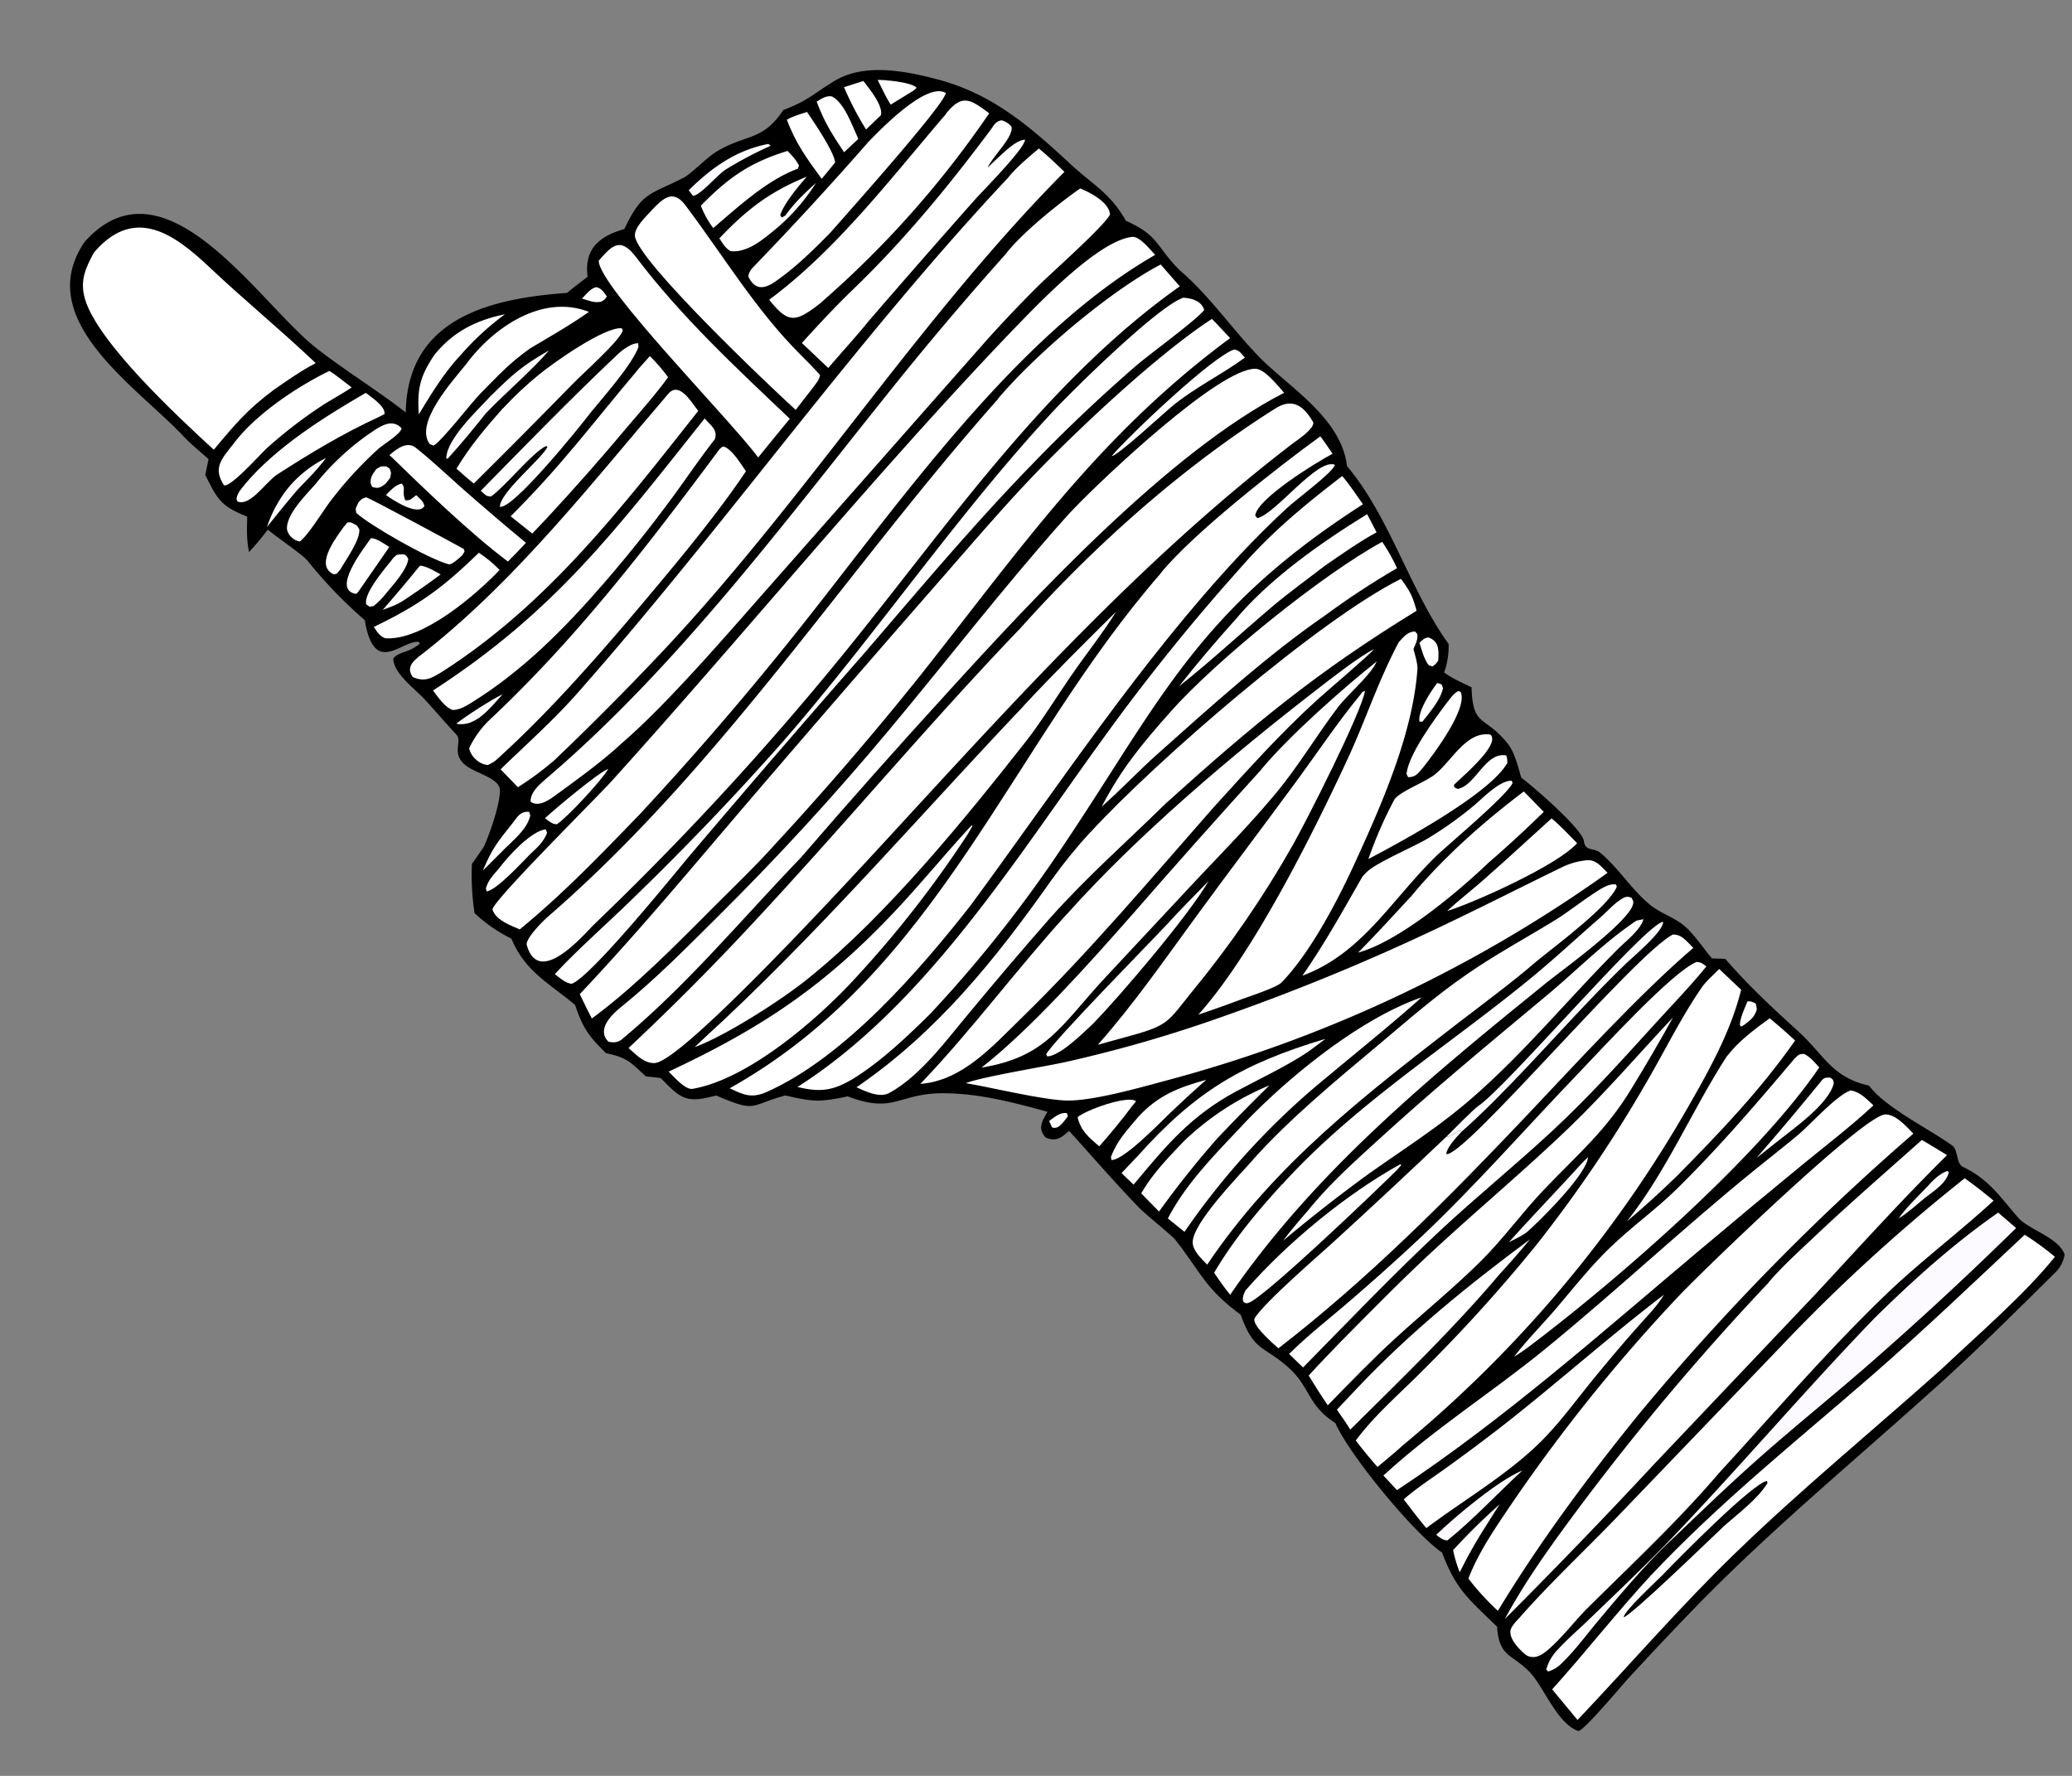 <svg width="45" height="38.572" viewBox="0 0 45 38.572" fill="none" xmlns="http://www.w3.org/2000/svg"><rect x="0" y="0" width="45" height="38.572" fill="#808080" stroke="none"/><path d="M1.857 5.232c1.735 -1.897 3.754 1.334 4.996 2.315 0.633 0.498 1.317 0.911 1.959 1.411 0.035 -2.046 1.823 -2.475 3.503 -2.596 0.136 -0.117 0.303 -0.237 0.446 -0.35 -0.079 -0.619 0.267 -0.884 0.798 -1.037 0.391 -0.821 0.544 -0.731 1.315 -1.129 0.249 -0.168 0.483 -0.44 0.741 -0.585 0.634 -0.353 0.96 -0.214 1.397 -0.871 0.563 -0.217 0.618 -0.333 1.111 -0.631 0.646 -0.395 1.542 -0.218 2.226 -0.038 1.211 0.316 2.027 1.034 2.916 1.857 0.471 0.436 0.846 0.615 1.189 1.218 0.72 0.318 0.656 0.566 1.167 1.073 0.656 0.56 1.147 1.293 1.734 1.891 0.639 0.651 1.773 1.312 1.901 2.366 0.924 1.09 1.375 2.718 2.205 3.859a1.688 1.688 0 0 1 -0.097 0.62c0.161 0.124 0.409 0.232 0.595 0.322 0.027 0.88 0.277 0.595 0.781 1.218 0.155 0.192 0.229 0.504 0.297 0.744 0.261 0.192 1.326 1.114 1.362 1.379 0.033 0.235 0.209 0.132 0.361 0.258 0.406 0.339 0.694 0.829 1.106 1.149 0.234 0.18 0.532 0.263 0.75 0.466 0.207 0.191 0.381 0.459 0.563 0.675l0.29 0.01c0.518 0.595 1.004 1.045 1.586 1.574 0.561 0.511 0.723 0.997 1.537 1.18 0.35 0.472 1.305 0.941 1.8 1.295 0.14 0.087 0.085 0.394 0.243 0.471 0.581 0.282 0.798 0.651 1.208 1.114 0.221 0.244 0.871 0.426 0.997 0.786a0.709 0.709 0 0 1 -0.181 0.37c-0.908 0.899 -1.855 1.844 -2.806 2.685 -1.669 1.5 -3.39 2.929 -4.966 4.54q-0.787 0.81 -1.551 1.644c-0.124 0.137 -0.969 1.143 -1.061 1.111 -0.45 -0.158 -0.739 -0.937 -1.037 -1.261 -0.384 -0.416 -0.686 -0.33 -0.723 -1.002 -0.627 -0.615 -0.884 -0.791 -1.197 -1.613 -0.61 -0.415 -2.016 -2.122 -2.317 -2.813 -0.585 -0.37 -0.547 -0.755 -0.965 -1.155 -0.555 -0.53 -0.8 -0.364 -1.089 -1.196 -0.781 -0.578 -0.845 -0.89 -1.416 -1.622 -0.08 -0.102 -0.629 -0.538 -0.785 -0.696 -0.53 -0.547 -1.015 -1.113 -1.528 -1.676 -0.165 0.15 -0.286 0.241 -0.506 0.145 -0.187 -0.199 -0.077 -0.359 0.038 -0.56 -0.73 -0.199 -1.456 -0.393 -2.22 -0.402 -1.019 -0.016 -1.09 0.461 -2.118 0.068 -0.623 0.128 -0.739 0.12 -1.359 -0.02 -0.786 0.214 -0.608 0.384 -1.5 0 -0.654 0.178 -0.762 0.074 -1.205 -0.38l-0.322 -0.035c-0.35 -0.326 -0.405 -0.402 -0.866 -0.505 -0.383 -0.381 -0.496 -0.535 -0.67 -1.046 -0.572 -0.479 -1.083 -0.723 -1.383 -1.44a3.262 3.262 0 0 1 -0.801 -0.555 5.625 5.625 0 0 1 -0.057 -1.069c0.035 -0.048 0.258 -0.358 0.272 -0.4 0.124 -0.281 0.344 -0.91 0.336 -1.205 -0.008 -0.269 -0.572 -0.367 -0.781 -0.566 -0.265 -0.249 -0.033 -0.498 -0.161 -0.633 -0.225 -0.243 -0.443 -0.495 -0.664 -0.739 -0.213 -0.24 -0.704 -0.584 -0.71 -0.916 0.12 -0.158 0.325 -0.113 0.578 -0.325l-0.024 -0.037c-0.378 -0.04 -0.969 0.765 -1.172 -0.472a9.9 9.9 0 0 1 -1.245 -1.293c-0.101 -0.126 -0.678 -0.516 -0.862 -0.674a5.625 5.625 0 0 1 -0.409 0.488c-0.054 -0.296 -0.045 -0.474 -0.038 -0.77 -0.572 -0.229 -0.639 -0.361 -0.911 -0.905l0.071 -0.345c-0.164 -0.144 -0.389 -0.331 -0.535 -0.485 -1.016 -1.09 -3.327 -2.553 -2.143 -4.251" fill="black"/><path d="M22.129 13.68c1.61 -1.803 3.528 -3.522 5.573 -4.81 0.383 -0.241 0.627 -0.035 0.822 0.308 0.003 0.153 -0.345 0.375 -0.477 0.476 -3.06 2.351 -5.659 5.179 -8.267 8.011 -0.723 0.785 -4.912 5.398 -5.564 5.424 -0.228 0.01 -0.406 -0.19 -0.566 -0.326a55.125 55.125 0 0 0 2.78 -2.798c1.935 -2.08 3.721 -4.22 5.696 -6.285" fill="white"/><path d="M22.362 10.416c1.002 -1.055 2.783 -2.727 3.959 -3.489 0.131 0.131 0.267 0.282 0.395 0.417 -2.876 2.125 -4.56 4.591 -6.741 7.342a67.5 67.5 0 0 1 -3.145 3.655c-0.421 0.472 -0.978 1.004 -1.429 1.458 -0.766 0.768 -1.672 1.683 -2.547 2.321 -0.089 -0.168 -0.178 -0.353 -0.263 -0.527 1.302 -1.383 2.37 -2.671 3.6 -4.11q2.049 -2.393 4.122 -4.763c0.672 -0.766 1.352 -1.568 2.051 -2.306" fill="white"/><path d="M21.675 8.66c0.817 -0.97 2.42 -2.33 3.533 -2.915l0.415 0.474c-2.679 1.894 -4.684 4.691 -6.706 7.237a64.688 64.688 0 0 1 -6.004 6.612c-0.205 0.196 -1.205 1.402 -1.472 0.459 -0.038 -0.132 0.344 -0.518 0.462 -0.62 3.791 -3.284 6.48 -7.531 9.776 -11.245" fill="white"/><path d="M21.998 7.167c0.49 -0.504 1.838 -1.942 2.592 -2.022 0.155 -0.016 0.384 0.267 0.498 0.391 -3.034 1.743 -5.565 5.403 -7.74 8.134a68.625 68.625 0 0 1 -3.455 4.017c-0.844 0.873 -1.667 1.731 -2.605 2.499 -0.204 -0.089 -0.528 -0.205 -0.592 -0.436 0.048 -0.229 2.243 -2.403 2.599 -2.797 2.924 -3.237 5.688 -6.638 8.703 -9.787" fill="white"/><path d="M25.21 12.446c0.696 -0.856 2.546 -2.303 3.465 -2.969 0.08 0.101 0.189 0.267 0.265 0.378 -0.342 0.181 -1.647 0.98 -1.679 1.345l0.048 0.054c0.393 -0.089 1.305 -1.315 1.683 -1.159 -0.04 0.165 -0.834 0.746 -1.048 0.945q-0.522 0.485 -1.012 1.006c-2.17 2.322 -3.972 5.067 -5.862 7.632 -1.095 1.394 -2.724 3.286 -4.42 4.039 -0.333 0.147 -0.502 0.06 -0.803 -0.08 4.552 -2.546 6.074 -7.409 9.367 -11.19" fill="white"/><path d="M21.912 3.836c0.169 -0.205 0.446 -0.44 0.65 -0.61 0.192 0.156 0.376 0.334 0.556 0.506 -3.19 3.214 -5.708 7.24 -8.839 10.533a63 63 0 0 1 -2.24 2.248 6.75 6.75 0 0 1 -0.791 0.585l-0.376 -0.389c0.551 -0.535 1.126 -1.045 1.64 -1.622 3.252 -3.676 6.029 -7.657 9.402 -11.249" fill="white"/><path d="M36.606 28c0.439 -0.455 3.89 -3.804 4.345 -3.795 0.236 0.007 0.448 0.261 0.604 0.417a51.75 51.75 0 0 0 -5.93 6.054c-1.123 1.383 -2.17 2.788 -3.094 4.311a5.625 5.625 0 0 1 -0.64 -0.701c0.223 -0.584 0.601 -1.123 0.948 -1.638a36.563 36.563 0 0 1 3.766 -4.651" fill="white"/><path d="M35.865 34.207c1.464 -1.559 3.147 -2.905 4.758 -4.305 1.146 -0.997 2.243 -2.047 3.35 -3.084q0.344 0.218 0.656 0.479c-0.652 0.815 -1.69 1.708 -2.464 2.44 -1.484 1.327 -3.034 2.598 -4.463 3.982 -1.203 1.163 -2.292 2.427 -3.441 3.638l-0.551 -0.665c0.735 -0.815 1.409 -1.679 2.153 -2.485" fill="white"/><path d="M36.147 34.167c0.325 -0.337 1.912 -1.948 2.228 -2.002l0.011 0.048c-0.221 0.353 -0.62 0.646 -0.931 0.921 -0.25 0.232 -2.049 1.982 -2.195 1.992 0.035 -0.161 0.728 -0.794 0.888 -0.957" fill="black"/><path d="M21.85 5.508c0.333 -0.438 1.158 -1.103 1.611 -1.415 0.218 0.09 0.634 0.303 0.645 0.569 -0.131 0.255 -1.25 1.245 -1.537 1.528q-0.603 0.597 -1.17 1.231l-4.692 5.32c-0.9 1.017 -2.203 2.542 -3.206 3.404 -0.415 0.386 -0.915 0.747 -1.371 1.081 -0.164 0.117 -0.409 0.322 -0.606 0.187 -0.01 -0.224 0.234 -0.409 0.395 -0.55 2.819 -2.419 5.11 -5.511 7.433 -8.404a70.875 70.875 0 0 1 2.498 -2.95" fill="white"/><path d="M36.99 21.405c0.102 -0.128 0.232 -0.241 0.348 -0.359l0.476 0.451c-0.217 0.884 -0.678 1.718 -1.126 2.502a26.887 26.887 0 0 1 -6.231 7.401c-0.173 0.161 -0.36 0.31 -0.541 0.462a11.25 11.25 0 0 1 -0.471 -0.574c0.413 -0.561 0.98 -1.04 1.467 -1.535a33.75 33.75 0 0 0 2.476 -2.74 29.25 29.25 0 0 0 2.366 -3.498c0.409 -0.701 0.772 -1.45 1.238 -2.115" fill="white"/><path d="m2.044 5.483 0.038 -0.046c0.862 -0.956 1.703 -0.353 2.464 0.364 0.753 0.712 1.559 1.371 2.311 2.086 -0.314 0.161 -0.631 0.386 -0.92 0.586 -0.563 0.421 -0.846 0.757 -1.294 1.295 -0.744 -0.682 -2.523 -2.33 -2.797 -3.273 -0.116 -0.395 0.008 -0.667 0.196 -1.014" fill="white"/><path d="m2.498 5.804 0.108 -0.095c0.772 -0.642 1.677 0.511 2.099 1.047l-0.383 0.442a4.05 4.05 0 0 1 -0.744 0.629c-0.634 -0.474 -1.492 -1.158 -1.08 -2.022" fill="white"/><path d="M38.655 29.268a38.25 38.25 0 0 1 4.015 -3.676c0.218 0.155 0.423 0.316 0.627 0.486 -0.766 0.704 -1.596 1.324 -2.35 2.049 -1.27 1.222 -2.42 2.569 -3.612 3.865 -0.88 1.032 -1.874 1.96 -2.836 2.915 -0.301 0.297 -0.573 0.668 -0.893 0.938 -0.083 0.069 -0.192 0.145 -0.305 0.146a0.281 0.281 0 0 1 -0.198 -0.077c-0.125 -0.113 -0.303 -0.297 -0.301 -0.472 0 -0.102 0.124 -0.225 0.19 -0.296 0.652 -0.743 1.383 -1.428 2.07 -2.137z" fill="white"/><path d="M20.97 23.528c0.327 -0.134 1.692 -0.358 2.134 -0.453a29.25 29.25 0 0 0 3.483 -1.006q2.388 -0.84 4.673 -1.928c0.897 -0.426 1.785 -0.878 2.677 -1.312a1.575 1.575 0 0 1 0.53 -0.145c0.198 -0.015 0.305 0.136 0.446 0.272q-0.108 0.08 -0.221 0.158a29.588 29.588 0 0 1 -9.364 4.355c-0.569 0.153 -1.608 0.45 -2.176 0.434 -0.539 -0.02 -1.597 -0.28 -2.183 -0.378" fill="white"/><path d="M23.134 11.253q0.08 -0.095 0.168 -0.184c0.659 -0.69 3.166 -3.061 3.96 -3.06 0.205 0 0.494 0.376 0.627 0.522 -2.496 1.281 -5.416 4.425 -7.328 6.528q-1.608 1.76 -3.166 3.566c-1.279 1.329 -2.471 2.772 -3.894 3.953 -0.083 0.069 -0.187 0.069 -0.285 0.049 -0.267 -0.26 0.06 -0.584 0.272 -0.755 0.739 -0.595 1.415 -1.282 2.089 -1.951q1.945 -1.928 3.702 -4.031c1.309 -1.565 2.48 -3.095 3.852 -4.636" fill="white"/><path d="M26.935 12.34c0.679 -0.781 1.397 -1.371 2.216 -2.001 0.161 0.192 0.305 0.407 0.45 0.614 -3.764 2.411 -4.467 4.453 -6.816 7.868a28.125 28.125 0 0 1 -2.585 3.202c-0.493 0.486 -1.059 1.026 -1.65 1.393 -0.448 0.277 -0.739 0.313 -1.23 0.192 2.79 -1.775 4.756 -4.985 6.678 -7.624a45 45 0 0 1 2.937 -3.644" fill="white"/><path d="M23.691 18.067c1.393 -1.517 4.935 -4.597 6.735 -5.495 0.198 0.27 0.252 0.372 0.34 0.693 -2.186 1.339 -3.578 2.498 -5.455 4.192 -0.871 0.856 -1.695 1.574 -2.523 2.502q-0.882 1.006 -1.735 2.037c-0.481 0.574 -1.07 1.383 -1.743 1.744 -0.209 0.113 -0.507 -0.035 -0.71 -0.124 1.76 -1.205 3.02 -2.78 4.242 -4.51q0.391 -0.547 0.846 -1.04" fill="white"/><path d="M38.41 27.853c0.303 -0.353 0.665 -0.679 1.004 -1 0.758 -0.717 1.546 -1.399 2.325 -2.094q0.272 0.161 0.547 0.33c-0.99 0.978 -1.916 2.005 -2.86 3.022l-3.48 3.667a130.5 130.5 0 0 1 -3.262 3.384c0.474 -0.88 1.07 -1.692 1.666 -2.491a55.125 55.125 0 0 1 4.062 -4.814" fill="white"/><path d="M27.763 29.285c-0.168 -0.151 -0.593 -0.524 -0.511 -0.659 0.213 -0.345 1.407 -1.375 1.664 -1.61q1.253 -1.144 2.485 -2.316c0.202 -0.044 0.209 -0.136 0.327 -0.145l0.011 0.029c-0.095 0.102 -0.326 0.344 -0.327 0.483 0.389 0.072 4.115 -4.366 4.921 -4.77 0.199 0 0.29 0.142 0.442 0.291 -1.181 1.012 -2.587 2.553 -3.647 3.672 -1.686 1.778 -3.42 3.524 -5.364 5.025" fill="white"/><path d="M30.376 13.951c0.102 -0.11 0.196 -0.237 0.358 -0.234l0.045 0.052c0.02 0.128 -0.033 0.207 -0.082 0.33 0.027 0.091 0.097 0.336 0.087 0.434 -0.1 1.424 -0.8 2.995 -1.394 4.286 -0.363 0.787 -0.944 1.888 -1.556 2.519 -0.102 0.108 -0.705 0.305 -0.873 0.367a29.25 29.25 0 0 1 -0.937 0.334c1.183 -1.313 2.478 -3.905 3.243 -5.553 0.383 -0.822 0.657 -1.681 1.109 -2.533" fill="white"/><path d="M23.159 19.869c1.535 -1.724 3.599 -3.468 5.429 -4.883 0.29 -0.225 0.941 -0.735 1.248 -0.884 -0.042 0.078 -1.075 0.957 -1.222 1.092 -0.811 0.736 -1.518 1.53 -2.255 2.339 -1.366 1.554 -2.708 3.15 -4.188 4.592 -0.619 0.603 -1.276 1.349 -2.183 1.417 1.092 -1.137 2.082 -2.48 3.171 -3.676" fill="white"/><path d="M27.209 25.19c0.818 -0.91 1.804 -1.721 2.743 -2.508 0.615 -0.518 1.226 -1.051 1.888 -1.509 0.627 -0.438 1.302 -0.799 1.953 -1.2 0.282 -0.178 0.541 -0.386 0.82 -0.569 0.131 -0.083 0.325 -0.226 0.485 -0.192l0.016 0.046c-0.173 0.431 -1.334 1.284 -1.744 1.622 -0.54 0.465 -1.118 0.89 -1.683 1.324 -2.051 1.585 -4.003 3.081 -5.469 5.263 -0.123 -0.128 -0.313 -0.297 -0.315 -0.483 -0.003 -0.423 1.014 -1.458 1.308 -1.792" fill="white"/><path d="M30.045 32.048c1.095 -1.008 2.351 -1.801 3.503 -2.74 1.564 -1.275 3.029 -2.659 4.597 -3.927 0.303 -0.246 0.61 -0.483 0.91 -0.735 0.29 -0.246 0.81 -0.839 1.134 -0.963 0.209 0.03 0.349 0.187 0.498 0.325 -0.477 0.446 -1.002 0.848 -1.511 1.263q-1.109 0.91 -2.205 1.833c-2.153 1.807 -4.282 3.708 -6.631 5.261z" fill="white"/><path d="M29.155 29.105c0.69 -0.701 1.375 -1.397 2.1 -2.06 0.937 -0.86 1.912 -1.677 2.83 -2.56 0.787 -0.758 1.501 -1.591 2.25 -2.388q-0.421 0.761 -0.874 1.501c-0.569 0.955 -1.182 1.456 -1.936 2.248 -0.474 0.499 -0.882 1.068 -1.371 1.552 -0.587 0.581 -1.233 1.106 -1.844 1.664 -0.51 0.466 -0.99 0.965 -1.473 1.46 -0.145 -0.209 -0.28 -0.429 -0.415 -0.645 0.236 -0.263 0.486 -0.515 0.731 -0.772" fill="white"/><path d="M22.228 15.334c0.631 -0.682 1.348 -1.391 2.009 -2.046 -0.244 0.407 -0.708 0.997 -0.991 1.413 -0.269 0.391 -0.667 1.025 -0.946 1.377 -1.33 1.695 -3.034 3.79 -4.707 5.14 -0.555 0.462 -1.833 1.282 -2.508 1.526q0.314 -0.297 0.63 -0.587c2.294 -2.155 4.347 -4.54 6.514 -6.821" fill="white"/><path d="M29.534 15.104c0.066 -0.085 0.027 -0.064 0.111 -0.1 -0.074 0.474 -1.298 2.877 -1.563 3.342q-0.955 1.688 -2.186 3.184c-0.53 0.657 -0.507 0.735 -1.326 0.961l-0.727 0.201c0.795 -0.899 1.451 -1.853 2.159 -2.819 0.713 -0.975 1.442 -1.936 2.157 -2.909 0.453 -0.618 0.889 -1.271 1.374 -1.861" fill="white"/><path d="M15.571 9.831c0.033 -0.046 0.101 -0.151 0.164 -0.126 0.175 0.069 0.36 0.381 0.466 0.53 -0.556 0.835 -1.374 1.833 -2.022 2.603 -1.047 1.253 -2.212 2.599 -3.423 3.687 -0.055 0.04 -0.1 0.061 -0.158 0.09 -0.191 -0.01 -0.375 -0.187 -0.409 -0.364a2.137 2.137 0 0 1 0.417 -0.59c1.902 -1.781 3.413 -3.747 4.966 -5.831" fill="white"/><path d="M14.517 8.548c0.241 -0.267 0.493 0.183 0.648 0.376 -1.673 2.115 -3.272 4.203 -5.57 5.671 -0.221 0.132 -0.364 0.226 -0.631 0.111 -0.181 -0.255 0.089 -0.407 0.28 -0.56 2.004 -1.587 3.623 -3.674 5.276 -5.6" fill="white"/><path d="M22.961 8.839c0.476 -0.498 2.195 -2.186 2.738 -2.373 0.184 0.011 0.402 0.072 0.453 0.269 -0.187 0.232 -1.163 0.938 -1.474 1.205q-1.172 1.015 -2.251 2.133c-1.279 1.313 -2.486 2.756 -3.681 4.143q-1.928 2.198 -3.818 4.428c-0.371 0.448 -2.131 2.613 -2.517 2.724 -0.144 -0.025 -0.241 -0.12 -0.36 -0.209 0.413 -0.462 1.175 -1.136 1.644 -1.596a60.75 60.75 0 0 0 3.297 -3.442c2.032 -2.331 3.881 -5.063 5.966 -7.28" fill="white"/><path d="M14.142 4.578c0.252 -0.265 0.47 -0.481 0.741 -0.123 0.82 1.087 1.54 2.294 2.509 3.255 0.145 0.145 0.281 0.282 0.417 0.434 -0.008 0.102 -0.102 0.205 -0.168 0.294l-0.36 0.465c-0.533 -0.483 -3.461 -3.259 -3.492 -3.782 -0.011 -0.184 0.236 -0.412 0.353 -0.541" fill="white"/><path d="M27.392 16.711c0.619 -0.739 1.756 -1.746 2.508 -2.345 -0.126 0.296 -0.627 0.71 -0.845 0.998 -0.461 0.609 -0.862 1.287 -1.35 1.871 -0.53 0.637 -1.123 1.244 -1.692 1.845l-2.005 2.148c-0.97 1.043 -1.267 1.726 -2.692 1.96 1.07 -0.834 2.385 -2.313 3.289 -3.341q1.379 -1.582 2.789 -3.134" fill="white"/><path d="M27.853 25.719c1.565 -1.73 3.633 -3.022 5.425 -4.499 0.506 -0.417 0.99 -0.869 1.486 -1.3 0.147 -0.128 0.296 -0.301 0.466 -0.402 0.078 -0.048 0.116 -0.048 0.201 -0.021 0.027 0.054 0.048 0.068 0.038 0.128 -0.055 0.371 -1.542 1.447 -1.874 1.712 -2.511 2.033 -5.033 4.098 -6.878 6.785a6.75 6.75 0 0 1 -0.348 -0.479c0.421 -0.716 0.924 -1.315 1.481 -1.927" fill="white"/><path d="M9.406 14.996c2.643 -1.711 3.975 -3.492 5.897 -5.907 0.142 0.161 0.29 0.246 0.221 0.453 -0.28 0.35 -0.614 0.844 -0.889 1.218q-0.717 0.979 -1.508 1.894c-0.867 0.997 -1.755 1.902 -2.88 2.603 -0.137 0.083 -0.247 0.155 -0.412 0.165 -0.173 -0.057 -0.322 -0.28 -0.431 -0.427" fill="white"/><path d="M40.732 28.608c0.84 -0.824 1.694 -1.594 2.665 -2.271l0.389 0.336a74.25 74.25 0 0 1 -3.195 2.958c-0.828 0.723 -1.688 1.411 -2.508 2.144 -0.637 0.569 -1.253 1.167 -1.872 1.756 -0.547 0.53 -1.051 1.134 -1.54 1.718 -0.241 0.29 -0.476 0.61 -0.747 0.869a0.675 0.675 0 0 1 -0.301 0.187l-0.042 -0.044a1.012 1.012 0 0 1 0.26 -0.442c0.209 -0.228 0.45 -0.432 0.672 -0.648 0.608 -0.586 1.227 -1.171 1.812 -1.782 1.497 -1.568 2.899 -3.22 4.407 -4.781" fill="#FCFAFE"/><path d="M20.543 2.472c0.359 -0.451 0.54 -0.305 0.941 -0.012a21.488 21.488 0 0 1 -3.687 4.141c-0.522 0.402 -0.675 0.432 -1.092 -0.091 1.472 -1.091 2.645 -2.643 3.84 -4.034" fill="white"/><path d="M13.004 5.661c0.296 -0.344 0.476 -0.515 0.807 -0.079 0.983 1.298 2.164 2.395 3.342 3.513l-0.36 0.439 -0.327 0.402c-0.586 -0.799 -3.472 -3.723 -3.463 -4.275" fill="white"/><path d="M21.531 2.797c0.066 -0.1 0.103 -0.162 0.221 -0.184a0.427 0.427 0 0 1 0.215 0.136c0.048 0.215 -0.348 0.582 -0.498 0.852l-0.022 0.042q0.132 -0.128 0.269 -0.254c0.117 -0.11 0.381 -0.36 0.547 -0.353 -0.029 0.214 -0.89 1.078 -1.085 1.295a259.875 259.875 0 0 0 -2.316 2.647c-0.252 0.315 -0.599 0.69 -0.873 1.015l-0.574 -0.543c0.348 -0.384 0.71 -0.775 1.081 -1.134 1.129 -1.083 2.105 -2.27 3.036 -3.52" fill="white"/><path d="M28.433 26.261c0.476 -0.586 1.075 -1.115 1.632 -1.622 1.16 -1.055 2.37 -2.052 3.573 -3.057 0.629 -0.528 1.238 -1.15 1.924 -1.599l-0.015 0.011 0.145 -0.029 -0.003 0.01c0.011 -0.038 0.012 -0.022 0.008 -0.042 -0.025 0.225 -0.38 0.505 -0.54 0.66 -1.101 1.101 -2.089 2.319 -3.277 3.333 -0.682 0.582 -1.44 1.061 -2.168 1.579a33.75 33.75 0 0 0 -1.844 1.442c0.178 -0.241 0.372 -0.462 0.566 -0.686" fill="white"/><path d="M25.413 15.468c1.009 -1.137 3.303 -2.989 4.606 -3.7q0.183 0.27 0.322 0.572 -0.811 0.472 -1.567 1.03c-1.218 0.835 -2.517 2.009 -3.621 2.994 -0.417 0.37 -0.807 0.789 -1.226 1.155 0.427 -0.821 0.878 -1.366 1.486 -2.049" fill="white"/><path d="M38.985 22.983c0.08 -0.077 0.079 -0.087 0.192 -0.093 0.136 0.061 0.232 0.184 0.334 0.294 -1.317 1.94 -4.308 4.548 -6.203 5.987a4.5 4.5 0 0 1 -0.425 0.297c0.27 -0.352 0.59 -0.674 0.879 -1.009 0.415 -0.483 0.812 -0.997 1.279 -1.431 0.448 -0.421 0.944 -0.78 1.384 -1.212 0.911 -0.897 1.735 -1.86 2.558 -2.834" fill="white"/><path d="M27.997 29.407c0.381 -0.378 0.799 -0.708 1.205 -1.053q0.848 -0.723 1.663 -1.488c1.197 -1.132 2.286 -2.381 3.43 -3.571 0.483 -0.502 2.035 -2.203 2.555 -2.403 0.106 0.011 0.126 0.035 0.209 0.099 -0.363 0.448 -0.774 0.867 -1.159 1.293 -0.71 0.783 -1.419 1.567 -2.195 2.286 -0.787 0.731 -1.627 1.413 -2.414 2.145 -1.028 0.96 -2.004 1.981 -2.991 2.986z" fill="white"/><path d="M30.485 32.566c0.27 -0.237 0.581 -0.438 0.873 -0.648q0.675 -0.483 1.326 -0.99c1.167 -0.918 2.274 -1.906 3.455 -2.808a2.813 2.813 0 0 1 -0.291 0.386q-0.656 0.723 -1.271 1.481c-0.394 0.484 -0.77 1.008 -1.225 1.433 -0.708 0.664 -1.599 1.189 -2.376 1.77q-0.25 -0.305 -0.49 -0.627" fill="white"/><path d="M14.519 23.276c2.133 -0.997 3.526 -1.956 5.137 -3.721 0.483 -0.53 0.961 -1.109 1.447 -1.63l0.016 0.016 -0.1 0.175a23.625 23.625 0 0 1 -2.523 3.216c-0.762 0.815 -2.243 2.108 -3.454 2.317 -0.156 0.027 -0.402 -0.258 -0.521 -0.375" fill="white"/><path d="M18.832 3.112c0.277 -0.29 1.295 -1.345 1.708 -1.092 -0.021 0.247 -2.145 2.621 -2.509 3.036 -0.364 0.372 -0.768 0.768 -1.2 1.064 -0.252 0.173 -0.443 0.169 -0.578 -0.113 0.003 -0.082 0.064 -0.165 0.123 -0.223a76.5 76.5 0 0 0 2.459 -2.673" fill="white"/><path d="M37.508 22.939c0.25 -0.326 0.595 -0.582 0.926 -0.822q0.286 0.235 0.552 0.483c-0.755 1.08 -1.649 2.013 -2.572 2.948q-0.522 0.507 -1.08 0.98c0.873 -1.109 1.411 -2.411 2.17 -3.588" fill="white"/><path d="M26.962 24.462c0.972 -1.032 2.555 -2.331 3.913 -2.8 -0.656 0.587 -1.345 1.137 -2.021 1.703a16.088 16.088 0 0 0 -3.129 3.39l-0.361 -0.29c0.391 -0.758 1.023 -1.391 1.6 -2.004" fill="white"/><path d="M29.595 19.034a1.125 1.125 0 0 1 0.11 -0.113c0.199 -0.184 0.981 -0.524 1.275 -0.693q0.533 -0.318 1.012 -0.716c0.207 -0.17 0.575 -0.564 0.839 -0.555l0.02 0.048c-0.12 0.269 -1.334 1.282 -1.653 1.582 -0.975 0.948 -1.61 2.122 -2.913 2.605 0.49 -0.704 0.884 -1.419 1.309 -2.16" fill="white"/><path d="M13.818 8.071c0.061 -0.08 0.223 -0.252 0.296 -0.337 0.168 0.168 0.252 0.27 0.396 0.457 -0.213 0.305 -0.621 0.772 -0.871 1.064q-0.848 1.015 -1.748 1.984l-0.331 0.35 -0.47 -0.375c1.125 -1.125 1.73 -1.96 2.727 -3.14" fill="white"/><path d="M10.932 8.861q0.363 -0.391 0.776 -0.727c0.324 -0.265 1.424 -1.042 1.796 -1.004l0.022 0.052c-0.087 0.24 -0.852 0.912 -1.103 1.172q-1.056 1.081 -2.133 2.148c-0.124 -0.097 -0.258 -0.217 -0.376 -0.322 0.291 -0.488 0.64 -0.897 1.014 -1.319" fill="white"/><path d="M30.665 19.447c0.686 -0.829 1.571 -1.609 2.43 -2.257l0.432 0.443a25.875 25.875 0 0 1 -1.197 1.103c-0.659 0.631 -1.948 1.715 -2.835 1.954 0.402 -0.404 0.783 -0.826 1.171 -1.242" fill="white"/><path d="M10.118 7.915c0.587 -0.795 1.655 -1.54 2.673 -1.141 -0.396 0.28 -0.852 0.54 -1.272 0.789 -0.45 0.316 -0.709 0.604 -1.081 0.98 -0.214 0.217 -0.846 1.045 -1.024 1.136l-0.079 -0.033c-0.344 -0.45 0.494 -1.371 0.785 -1.732" fill="white"/><path d="M30.286 17.362c0.117 -0.17 0.667 -0.375 0.876 -0.54 0.37 -0.294 0.683 -0.948 1.207 -0.867 0.228 0.214 -0.608 0.907 -0.791 1.092l0.007 0.052 0.074 0.037c0.396 -0.08 0.601 -0.812 1.056 -0.728 0.02 0.077 0.02 0.083 0.022 0.161 -0.376 0.675 -2.315 1.718 -3.018 2.089a9 9 0 0 1 0.567 -1.297" fill="white"/><path d="M29.472 30.154c1.136 -1.205 2.427 -2.25 3.756 -3.236q-0.318 0.386 -0.656 0.753c-1.011 1.196 -2.137 2.277 -3.247 3.38 -0.089 -0.15 -0.192 -0.29 -0.29 -0.434z" fill="white"/><path d="M10.44 10.661c0.974 -0.991 1.956 -2.004 2.969 -2.959 0.102 -0.097 0.305 -0.254 0.449 -0.246l0.01 0.078c-0.146 0.394 -0.749 1.069 -1.036 1.422 -0.25 0.327 -1.683 2.105 -1.976 2.052 0.001 -0.315 0.905 -1.037 1.035 -1.302l-0.033 -0.018c-0.301 0.144 -0.863 0.856 -1.193 1.096 -0.131 -0.012 -0.102 -0.024 -0.225 -0.125" fill="white"/><path d="M5.063 9.65c0.472 -0.642 1.383 -1.248 2.089 -1.593 0.142 0.085 0.349 0.254 0.485 0.358 -0.165 0.113 -0.391 0.24 -0.566 0.345a10.125 10.125 0 0 0 -1.26 0.96c-0.17 0.155 -0.795 0.865 -0.945 0.82 -0.252 -0.38 -0.042 -0.582 0.195 -0.889" fill="white"/><path d="M8.458 9.884c0.145 -0.123 0.376 -0.314 0.569 -0.161 0.327 0.258 0.637 0.551 0.948 0.829q0.713 0.631 1.447 1.238c-0.124 0.136 -0.26 0.272 -0.391 0.407 -0.826 -0.621 -1.82 -1.582 -2.574 -2.315" fill="white"/><path d="M26.804 13.489c0.75 -0.91 1.894 -1.71 2.888 -2.322l0.205 0.396c-0.345 0.181 -0.8 0.502 -1.121 0.723 -0.398 0.308 -0.755 0.56 -1.146 0.89 -0.679 0.575 -1.326 1.18 -2.024 1.73q0.575 -0.727 1.196 -1.417" fill="white"/><path d="M5.315 10.522c0.682 -0.81 1.721 -1.463 2.63 -1.99 0.135 0.11 0.426 0.291 0.406 0.462l-0.135 0.068c-0.762 0.35 -1.484 0.785 -2.187 1.238 -0.258 0.165 -0.592 0.708 -0.871 0.592l-0.022 -0.056c0.025 -0.136 0.091 -0.202 0.178 -0.31" fill="white"/><path d="M8.12 13.616c0.987 -0.476 1.484 -0.839 2.281 -1.611 0.205 0.145 0.274 0.198 0.45 0.375 -0.504 0.527 -1.647 1.523 -2.463 1.484 -0.111 -0.007 -0.214 -0.158 -0.269 -0.247" fill="white"/><path d="M24.707 25.11c1.27 -1.417 2.268 -2.002 4.077 -2.547 -0.113 0.093 -0.278 0.209 -0.398 0.297 -0.431 0.29 -1.078 0.596 -1.546 0.848 -0.981 0.529 -1.52 1.181 -2.221 2.022 -0.08 -0.072 -0.183 -0.178 -0.261 -0.252z" fill="white"/><path d="M6.869 10.492a5.625 5.625 0 0 1 1.135 -1.061c0.225 -0.15 0.493 -0.364 0.716 -0.131 -0.007 0.124 -0.4 0.352 -0.522 0.466a8.438 8.438 0 0 0 -1.028 1.127c-0.161 0.214 -0.477 0.732 -0.657 0.867 -0.142 -0.015 -0.286 -0.165 -0.281 -0.296 0.008 -0.326 0.434 -0.735 0.642 -0.975" fill="white"/><path d="M25.691 24.807a5.962 5.962 0 0 1 1.878 -1.233 40.5 40.5 0 0 0 -1.144 1.165q-0.664 0.757 -1.253 1.575l-0.386 -0.394c0.243 -0.426 0.573 -0.762 0.907 -1.114" fill="white"/><path d="M31.434 19.784c0.244 -0.229 0.516 -0.438 0.768 -0.659 0.505 -0.443 0.998 -0.9 1.495 -1.35 0.198 0.165 0.375 0.355 0.555 0.538 -0.413 0.472 -2.203 1.278 -2.817 1.473" fill="white"/><path d="M27.052 28.025c0.89 -1.02 2.172 -2.081 3.357 -2.737l0.025 0.016 -0.097 0.11c-0.417 0.416 -2.921 2.813 -3.228 2.885 -0.061 0.016 -0.057 0.005 -0.108 -0.027 -0.024 -0.097 0.01 -0.158 0.048 -0.246" fill="white"/><path d="M15.222 4.467c0.596 -0.61 1.07 -0.941 1.883 -1.189 0.1 0.108 0.178 0.183 0.247 0.316l-0.022 0.069c-0.675 0.249 -1.29 0.824 -1.84 1.29a2.025 2.025 0 0 1 -0.269 -0.485" fill="white"/><path d="M7.782 10.912c0.066 -0.069 0.074 -0.08 0.168 -0.111 0.071 0.011 1.897 0.997 2.123 1.123l0.016 0.057 -0.052 0.083c-0.064 0.057 -0.229 0.211 -0.294 0.192 -0.451 -0.123 -1.71 -0.846 -2.005 -1.115 -0.025 -0.12 -0.011 -0.093 0.048 -0.229" fill="white"/><path d="M25.334 20.089c0.281 -0.314 0.62 -0.648 0.916 -0.955 -0.45 0.772 -1.912 2.48 -2.499 3.089 -0.221 0.205 -0.717 0.705 -1.004 0.723l-0.027 -0.045c0.136 -0.274 2.257 -2.43 2.614 -2.813" fill="white"/><path d="M15.622 5.178c0.595 -0.627 1.092 -1.012 1.901 -1.341 -0.171 0.192 -0.51 0.601 -0.578 0.839l0.034 0.048 0.077 -0.042c0.192 -0.272 0.418 -0.486 0.665 -0.708a4.275 4.275 0 0 1 -0.941 1.056c-0.252 0.205 -0.566 0.459 -0.907 0.425 -0.113 -0.052 -0.178 -0.171 -0.25 -0.277" fill="white"/><path d="M31.4 24.702c0.111 -0.113 0.615 -0.621 0.702 -0.678 0.609 -0.402 3.635 -3.962 4.017 -4.003 0.016 0.199 -0.623 0.735 -0.794 0.896q-0.395 0.381 -0.772 0.777c-0.857 0.893 -1.901 2.085 -2.814 2.89l-0.011 -0.029c-0.12 0.008 -0.128 0.103 -0.33 0.145" fill="#FCFAFE"/><path d="M9.429 7.714c0.404 -0.504 0.911 -0.761 1.537 -0.888a5.962 5.962 0 0 0 -0.95 0.873c-0.371 0.396 -0.64 0.84 -0.921 1.302 -0.034 -0.564 0.024 -0.818 0.336 -1.289" fill="white"/><path d="M24.724 24.255c0.434 -0.47 0.879 -0.637 1.473 -0.803q-0.394 0.348 -0.772 0.71l-0.087 0.085c-0.221 0.215 -0.943 0.952 -1.199 0.948l-0.012 -0.064c0.137 -0.367 0.348 -0.578 0.597 -0.876" fill="white"/><path d="M31.431 15.255c0.074 -0.095 0.137 -0.195 0.243 -0.247l0.049 0.022c0.161 0.353 -0.578 1.341 -0.811 1.633 -0.101 0.119 -0.161 0.221 -0.331 0.217l-0.033 -0.069c0.034 -0.418 0.618 -1.207 0.882 -1.557" fill="white"/><path d="M17.089 2.6c0.134 -0.078 0.29 -0.12 0.439 -0.168 0.161 0.241 0.574 0.84 0.61 1.092 -0.085 0.114 -0.199 0.246 -0.292 0.36 -0.319 -0.434 -0.567 -0.772 -0.757 -1.286" fill="white"/><path d="M23.404 24.264c0.181 -0.155 1.089 -0.485 1.27 -0.345l-0.085 0.103q-0.339 0.453 -0.716 0.876c-0.232 -0.202 -0.4 -0.334 -0.47 -0.634" fill="white"/><path d="M24.144 9.905c0.393 -0.461 2.203 -2.178 2.667 -2.316 0.126 0.038 0.125 0.069 0.225 0.178 -0.488 0.361 -1.057 0.633 -1.556 1.036 -0.217 0.178 -1.194 1.089 -1.334 1.103" fill="white"/><path d="M10.665 8.593c0.483 -0.476 0.683 -0.654 1.26 -0.983 -0.36 0.423 -0.954 0.929 -1.37 1.363 -0.282 0.355 -0.527 0.65 -0.829 0.987l-0.034 -0.001c0.005 -0.426 0.67 -1.037 0.972 -1.366" fill="#FCFAFE"/><path d="M17.739 2.206c0.113 -0.068 0.201 -0.131 0.326 -0.113 0.272 0.136 0.442 0.631 0.576 0.924l-0.31 0.29c-0.267 -0.405 -0.421 -0.639 -0.595 -1.101" fill="white"/><path d="M8.055 11.689c0.116 -0.005 0.299 0.128 0.4 0.192l-0.675 0.974 -0.045 0.044c-0.547 -0.08 0.164 -0.987 0.322 -1.211" fill="white"/><path d="M10.842 18.856c0.184 -0.249 0.691 -0.809 1.012 -0.843l0.027 0.078c-0.078 0.205 -0.223 0.325 -0.376 0.47 -0.164 0.168 -0.736 0.787 -0.937 0.798l-0.015 -0.06c0.045 -0.183 0.165 -0.296 0.288 -0.442" fill="white"/><path d="m39.532 23.51 0.02 -0.029c0.066 -0.08 0.1 -0.077 0.195 -0.077 0.069 0.048 0.066 0.045 0.08 0.128 -0.12 0.459 -0.878 0.98 -1.238 1.27l-0.443 0.35q0.708 -0.811 1.386 -1.645" fill="white"/><path d="m7.481 11.427 0.064 -0.08 0.074 -0.001c0.132 0.069 0.113 0.035 0.184 0.147 0.027 0.225 -0.277 0.641 -0.412 0.878l-0.077 0.09c-0.074 0.012 -0.056 0.024 -0.117 -0.016 -0.34 -0.217 0.134 -0.809 0.281 -1.019" fill="white"/><path d="m18.331 1.893 0.421 -0.134c0.123 0.164 0.431 0.532 0.38 0.743l-0.323 0.31a6.75 6.75 0 0 1 -0.479 -0.92" fill="white"/><path d="M8.512 12.159c0.033 -0.052 0.057 -0.064 0.103 -0.106 0.128 -0.021 0.195 -0.04 0.252 0.09 -0.037 0.259 -0.378 0.615 -0.552 0.829a1.463 1.463 0 0 1 -0.201 0.19c-0.113 0.02 -0.061 0.027 -0.158 -0.033 -0.069 -0.236 0.407 -0.78 0.555 -0.97" fill="white"/><path d="M31.192 33.335c0.409 -0.393 1.355 -1.189 1.872 -1.397 -0.539 0.496 -1.061 1.062 -1.63 1.52 -0.11 -0.01 -0.159 -0.06 -0.244 -0.123" fill="#FCFAFE"/><path d="m9.112 12.296 0.029 -0.01c0.147 0.024 0.294 0.117 0.429 0.19a16.875 16.875 0 0 1 -0.82 0.575c-0.165 0.1 -0.258 0.128 -0.438 0.195q0.407 -0.466 0.799 -0.948" fill="white"/><path d="M34.244 25.387a3.375 3.375 0 0 1 0.244 -0.252c-0.027 0.369 -1.015 1.35 -1.323 1.624 -0.123 0.091 -0.259 0.153 -0.395 0.221 0.484 -0.538 0.986 -1.061 1.474 -1.593" fill="#FCFAFE"/><path d="M11.836 17.772c0.202 -0.192 1.196 -1.023 1.374 -1.07 -0.132 0.235 -0.884 1.047 -1.114 1.2 -0.103 0.003 -0.17 -0.066 -0.26 -0.131" fill="white"/><path d="M14.958 4.133c0.479 -0.476 1.009 -0.86 1.695 -1 0.048 -0.011 0.033 -0.007 0.085 0.033a8.438 8.438 0 0 0 -0.975 0.515c-0.192 0.123 -0.552 0.564 -0.713 0.572z" fill="#FCFAFE"/><path d="M31.56 33.667q0.483 -0.527 1.015 -0.997c-0.114 0.165 -0.217 0.337 -0.325 0.507a10.125 10.125 0 0 0 -0.547 0.972 2.813 2.813 0 0 1 -0.145 -0.484" fill="white"/><path d="M11.122 17.892c0.117 -0.15 0.168 -0.271 0.37 -0.26l0.025 0.08c-0.066 0.29 -0.345 0.515 -0.556 0.723l-0.474 0.474c0.201 -0.481 0.314 -0.614 0.634 -1.017" fill="white"/><path d="M6.245 10.613a2.531 2.531 0 0 1 0.834 -0.665c-0.178 0.244 -0.398 0.461 -0.608 0.678q-0.342 0.402 -0.672 0.82a2.7 2.7 0 0 1 0.446 -0.833" fill="#FCFAFE"/><path d="M19.064 1.735q0.069 0 0.136 0.005c0.158 0.012 0.615 0.057 0.708 0.168l-0.06 0.054c-0.161 0.103 -0.34 0.209 -0.505 0.31 -0.106 -0.168 -0.192 -0.358 -0.28 -0.533" fill="white"/><path d="M8.38 10.755c0.1 -0.102 0.207 -0.225 0.345 -0.252 0.099 0.1 -0.007 0.192 0.08 0.364 0.119 0.003 0.12 -0.029 0.234 -0.113 0.083 0.08 0.158 0.132 0.178 0.24 -0.145 0.226 -0.687 -0.137 -0.835 -0.241" fill="white"/><path d="M41.853 25.778c0.128 -0.142 0.249 -0.272 0.434 -0.344l0.04 0.022c-0.057 0.249 -0.331 0.412 -0.522 0.563 -0.184 0.15 -0.369 0.324 -0.572 0.446 0.175 -0.247 0.409 -0.466 0.619 -0.687" fill="#FCFAFE"/><path d="M30.827 13.962c0.08 -0.074 0.093 -0.101 0.196 -0.117 0.236 0.083 0.225 0.282 0.213 0.502 -0.052 0.072 -0.052 0.079 -0.128 0.128l-0.078 -0.027c-0.099 -0.12 -0.153 -0.33 -0.202 -0.485" fill="white"/><path d="M31.21 14.838c0.037 0 0.066 0.016 0.102 0.03l0.027 0.078c-0.046 0.246 -0.29 0.528 -0.448 0.73a0.337 0.337 0 0 1 -0.063 -0.007c-0.037 -0.228 0.249 -0.65 0.381 -0.831" fill="white"/><path d="M8.172 10.188c0.1 -0.061 0.102 -0.064 0.218 -0.057 0.097 0.064 0.06 0.022 0.103 0.136 -0.022 0.15 -0.011 0.097 -0.12 0.241 -0.111 0.08 -0.151 0.111 -0.29 0.068l-0.034 -0.08c-0.005 -0.145 0.044 -0.192 0.123 -0.308" fill="white"/><path d="M9.909 15.72c0.179 -0.15 0.803 -0.551 1.009 -0.641 -0.272 0.291 -0.581 0.723 -1.009 0.641" fill="#FCFAFE"/><path d="M37.95 21.753c0.064 -0.016 0.128 0.012 0.181 0.045 0.016 0.045 0.018 0.083 0.024 0.128 -0.052 0.162 -0.126 0.221 -0.255 0.319 -0.024 0.021 -0.06 0.037 -0.087 0.054l-0.027 -0.04c0.012 -0.17 0.101 -0.348 0.164 -0.506" fill="white"/><path d="M12.641 6.483c0.097 -0.1 0.184 -0.218 0.31 -0.247 0.119 0.03 0.151 0.1 0.228 0.201 -0.033 0.066 -0.057 0.074 -0.123 0.116 -0.153 0.03 -0.263 -0.022 -0.416 -0.069" fill="white"/><path d="M22.786 24.347c0.125 -0.09 0.237 -0.192 0.386 -0.17l0.02 0.071c-0.097 0.114 -0.196 0.296 -0.345 0.237z" fill="white"/></svg>